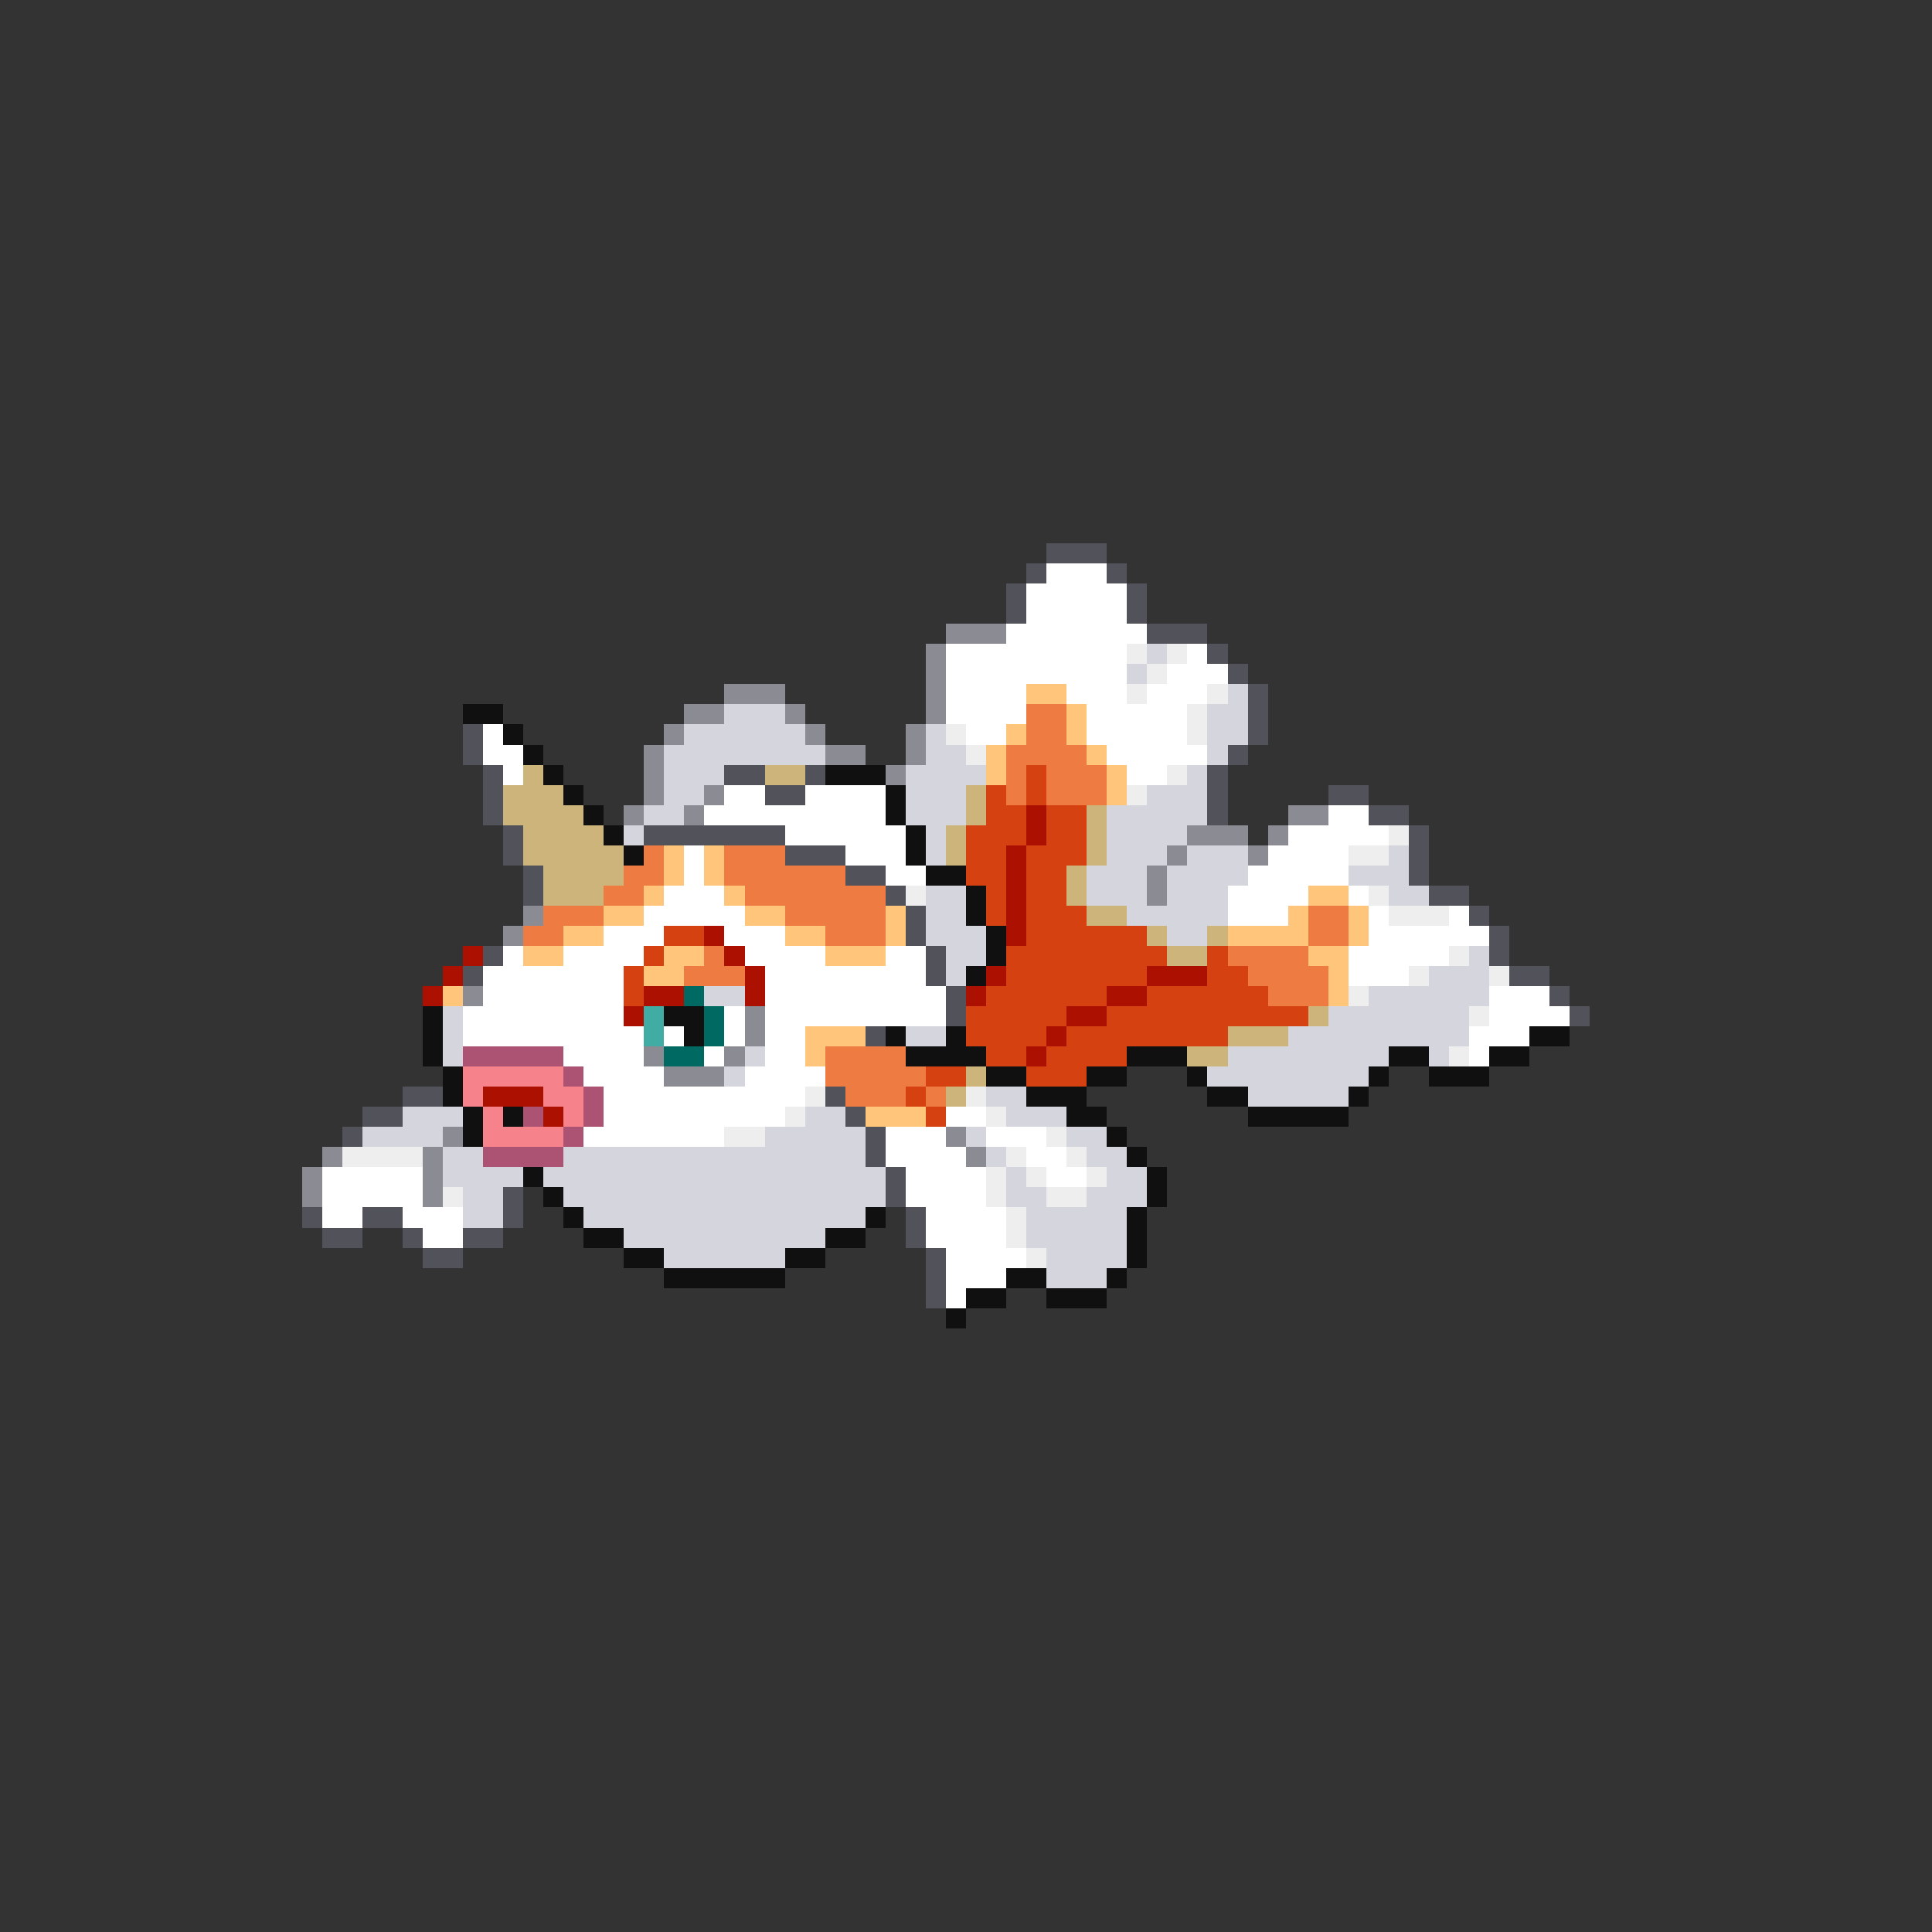 <svg xmlns="http://www.w3.org/2000/svg" viewBox="0 -0.5 96 96" shape-rendering="crispEdges">
<rect x="0" y="-0.5" width="96" height="96" fill="#333333" stroke="none"/>
<path stroke="#52525a" d="M52 27h3M51 28h1M55 28h1M50 29h1M56 29h1M50 30h1M56 30h1M57 31h3M60 32h1M61 33h1M62 34h1M62 35h1M23 36h1M62 36h1M23 37h1M61 37h1M24 38h1M36 38h2M40 38h1M60 38h1M24 39h1M38 39h2M60 39h1M66 39h2M24 40h1M60 40h1M68 40h2M25 41h1M32 41h7M70 41h1M25 42h1M39 42h3M70 42h1M26 43h1M42 43h2M70 43h1M26 44h1M44 44h1M71 44h2M45 45h1M73 45h1M45 46h1M74 46h1M24 47h1M46 47h1M74 47h1M23 48h1M46 48h1M75 48h2M47 49h1M77 49h1M47 50h1M78 50h1M43 51h1M20 54h2M41 54h1M18 55h2M42 55h1M17 56h1M43 56h1M43 57h1M44 58h1M25 59h1M44 59h1M15 60h1M18 60h2M25 60h1M45 60h1M16 61h2M20 61h1M23 61h2M45 61h1M21 62h2M46 62h1M46 63h1M46 64h1" />
<path stroke="#ffffff" d="M52 28h3M51 29h5M51 30h5M50 31h7M47 32h9M59 32h1M47 33h9M58 33h3M47 34h4M53 34h3M57 34h3M47 35h4M54 35h5M24 36h1M48 36h2M54 36h5M24 37h2M55 37h5M25 38h1M56 38h2M36 39h2M40 39h4M35 40h9M66 40h2M39 41h6M64 41h5M34 42h1M42 42h3M63 42h4M34 43h1M44 43h2M62 43h5M33 44h3M61 44h4M67 44h1M32 45h5M61 45h3M68 45h1M72 45h1M30 46h3M36 46h3M68 46h6M25 47h1M28 47h4M37 47h4M44 47h2M67 47h5M24 48h7M38 48h8M67 48h3M24 49h7M38 49h9M74 49h3M23 50h8M36 50h1M38 50h9M74 50h4M23 51h9M33 51h1M36 51h1M38 51h2M73 51h3M28 52h4M35 52h1M38 52h2M73 52h1M29 53h4M37 53h4M30 54h10M30 55h9M47 55h2M29 56h7M44 56h3M49 56h3M44 57h4M51 57h2M16 58h5M45 58h4M52 58h2M16 59h5M45 59h4M16 60h2M20 60h3M46 60h4M21 61h2M46 61h4M47 62h4M47 63h3M47 64h1" />
<path stroke="#8b8b94" d="M47 31h3M46 32h1M46 33h1M36 34h3M46 34h1M34 35h2M39 35h1M46 35h1M33 36h1M40 36h1M45 36h1M32 37h1M41 37h2M45 37h1M32 38h1M44 38h1M32 39h1M35 39h1M31 40h1M34 40h1M64 40h2M59 41h3M63 41h1M58 42h1M62 42h1M57 43h1M57 44h1M26 45h1M25 46h1M23 49h1M37 50h1M37 51h1M32 52h1M36 52h1M33 53h3M22 56h1M47 56h1M16 57h1M21 57h1M48 57h1M15 58h1M21 58h1M15 59h1M21 59h1" />
<path stroke="#eeeeee" d="M56 32h1M58 32h1M57 33h1M56 34h1M60 34h1M59 35h1M47 36h1M59 36h1M48 37h1M58 38h1M56 39h1M69 41h1M67 42h2M45 44h1M68 44h1M69 45h3M72 47h1M70 48h1M74 48h1M67 49h1M73 50h1M72 52h1M40 54h1M48 54h1M39 55h1M49 55h1M36 56h2M52 56h1M17 57h4M50 57h1M53 57h1M49 58h1M51 58h1M54 58h1M22 59h1M49 59h1M52 59h2M50 60h1M50 61h1M51 62h1" />
<path stroke="#d5d5de" d="M57 32h1M56 33h1M61 34h1M36 35h3M60 35h2M34 36h6M46 36h1M60 36h2M33 37h8M46 37h2M60 37h1M33 38h3M45 38h4M59 38h1M33 39h2M45 39h3M57 39h3M32 40h2M45 40h3M55 40h5M31 41h1M46 41h1M55 41h4M46 42h1M55 42h3M59 42h3M69 42h1M54 43h3M58 43h4M67 43h3M46 44h2M54 44h3M58 44h3M69 44h2M46 45h2M56 45h5M46 46h3M58 46h2M47 47h2M73 47h1M47 48h1M71 48h3M35 49h2M68 49h6M22 50h1M66 50h7M22 51h1M45 51h2M64 51h9M22 52h1M37 52h1M61 52h8M71 52h1M36 53h1M60 53h8M49 54h2M62 54h5M20 55h3M40 55h2M50 55h3M18 56h4M38 56h5M48 56h1M53 56h2M22 57h2M28 57h15M49 57h1M54 57h2M22 58h4M27 58h17M50 58h1M55 58h2M23 59h2M28 59h16M50 59h2M54 59h3M23 60h2M29 60h14M51 60h5M31 61h10M51 61h5M33 62h6M52 62h4M52 63h3" />
<path stroke="#ffc57b" d="M51 34h2M53 35h1M50 36h1M53 36h1M49 37h1M54 37h1M49 38h1M55 38h1M55 39h1M33 42h1M35 42h1M33 43h1M35 43h1M32 44h1M36 44h1M65 44h2M30 45h2M37 45h2M44 45h1M64 45h1M67 45h1M28 46h2M39 46h2M44 46h1M61 46h4M67 46h1M26 47h2M33 47h2M41 47h3M65 47h2M32 48h2M66 48h1M22 49h1M66 49h1M40 51h3M40 52h1M43 55h3" />
<path stroke="#101010" d="M23 35h2M25 36h1M26 37h1M27 38h1M41 38h3M28 39h1M44 39h1M29 40h1M44 40h1M30 41h1M45 41h1M31 42h1M45 42h1M46 43h2M48 44h1M48 45h1M49 46h1M49 47h1M48 48h1M21 50h1M33 50h2M21 51h1M34 51h1M44 51h1M47 51h1M76 51h2M21 52h1M45 52h4M56 52h3M69 52h2M74 52h2M22 53h1M49 53h2M54 53h2M59 53h1M68 53h1M71 53h3M22 54h1M51 54h3M60 54h2M67 54h1M23 55h1M25 55h1M53 55h2M62 55h5M23 56h1M55 56h1M56 57h1M26 58h1M57 58h1M27 59h1M57 59h1M28 60h1M43 60h1M56 60h1M29 61h2M41 61h2M56 61h1M31 62h2M39 62h2M56 62h1M33 63h6M50 63h2M55 63h1M48 64h2M52 64h3M47 65h1" />
<path stroke="#ee7b41" d="M51 35h2M51 36h2M50 37h4M50 38h1M52 38h3M50 39h1M52 39h3M32 42h1M36 42h3M31 43h2M36 43h6M30 44h2M37 44h7M27 45h3M39 45h5M65 45h2M26 46h2M41 46h3M65 46h2M35 47h1M61 47h4M34 48h3M62 48h4M63 49h3M41 52h4M41 53h5M42 54h3M46 54h1" />
<path stroke="#cdb47b" d="M26 38h1M38 38h2M25 39h3M48 39h1M25 40h4M48 40h1M54 40h1M26 41h4M47 41h1M54 41h1M26 42h5M47 42h1M54 42h1M27 43h4M53 43h1M27 44h3M53 44h1M54 45h2M57 46h1M60 46h1M58 47h2M65 50h1M61 51h3M59 52h2M48 53h1M47 54h1" />
<path stroke="#d54110" d="M51 38h1M49 39h1M51 39h1M49 40h2M52 40h2M48 41h3M52 41h2M48 42h2M51 42h3M48 43h2M51 43h2M49 44h1M51 44h2M49 45h1M51 45h3M33 46h2M51 46h6M32 47h1M50 47h8M60 47h1M31 48h1M50 48h7M60 48h2M31 49h1M49 49h6M57 49h6M48 50h5M55 50h10M48 51h4M53 51h8M49 52h2M52 52h4M46 53h2M51 53h3M45 54h1M46 55h1" />
<path stroke="#ac1000" d="M51 40h1M51 41h1M50 42h1M50 43h1M50 44h1M50 45h1M35 46h1M50 46h1M23 47h1M36 47h1M22 48h1M37 48h1M49 48h1M57 48h3M21 49h1M32 49h2M37 49h1M48 49h1M55 49h2M31 50h1M53 50h2M52 51h1M51 52h1M24 54h3M27 55h1" />
<path stroke="#006a62" d="M34 49h1M35 50h1M35 51h1M33 52h2" />
<path stroke="#41aca4" d="M32 50h1M32 51h1" />
<path stroke="#ac5273" d="M23 52h5M28 53h1M29 54h1M26 55h1M29 55h1M28 56h1M24 57h4" />
<path stroke="#f6838b" d="M23 53h5M23 54h1M27 54h2M24 55h1M28 55h1M24 56h4" />
</svg>